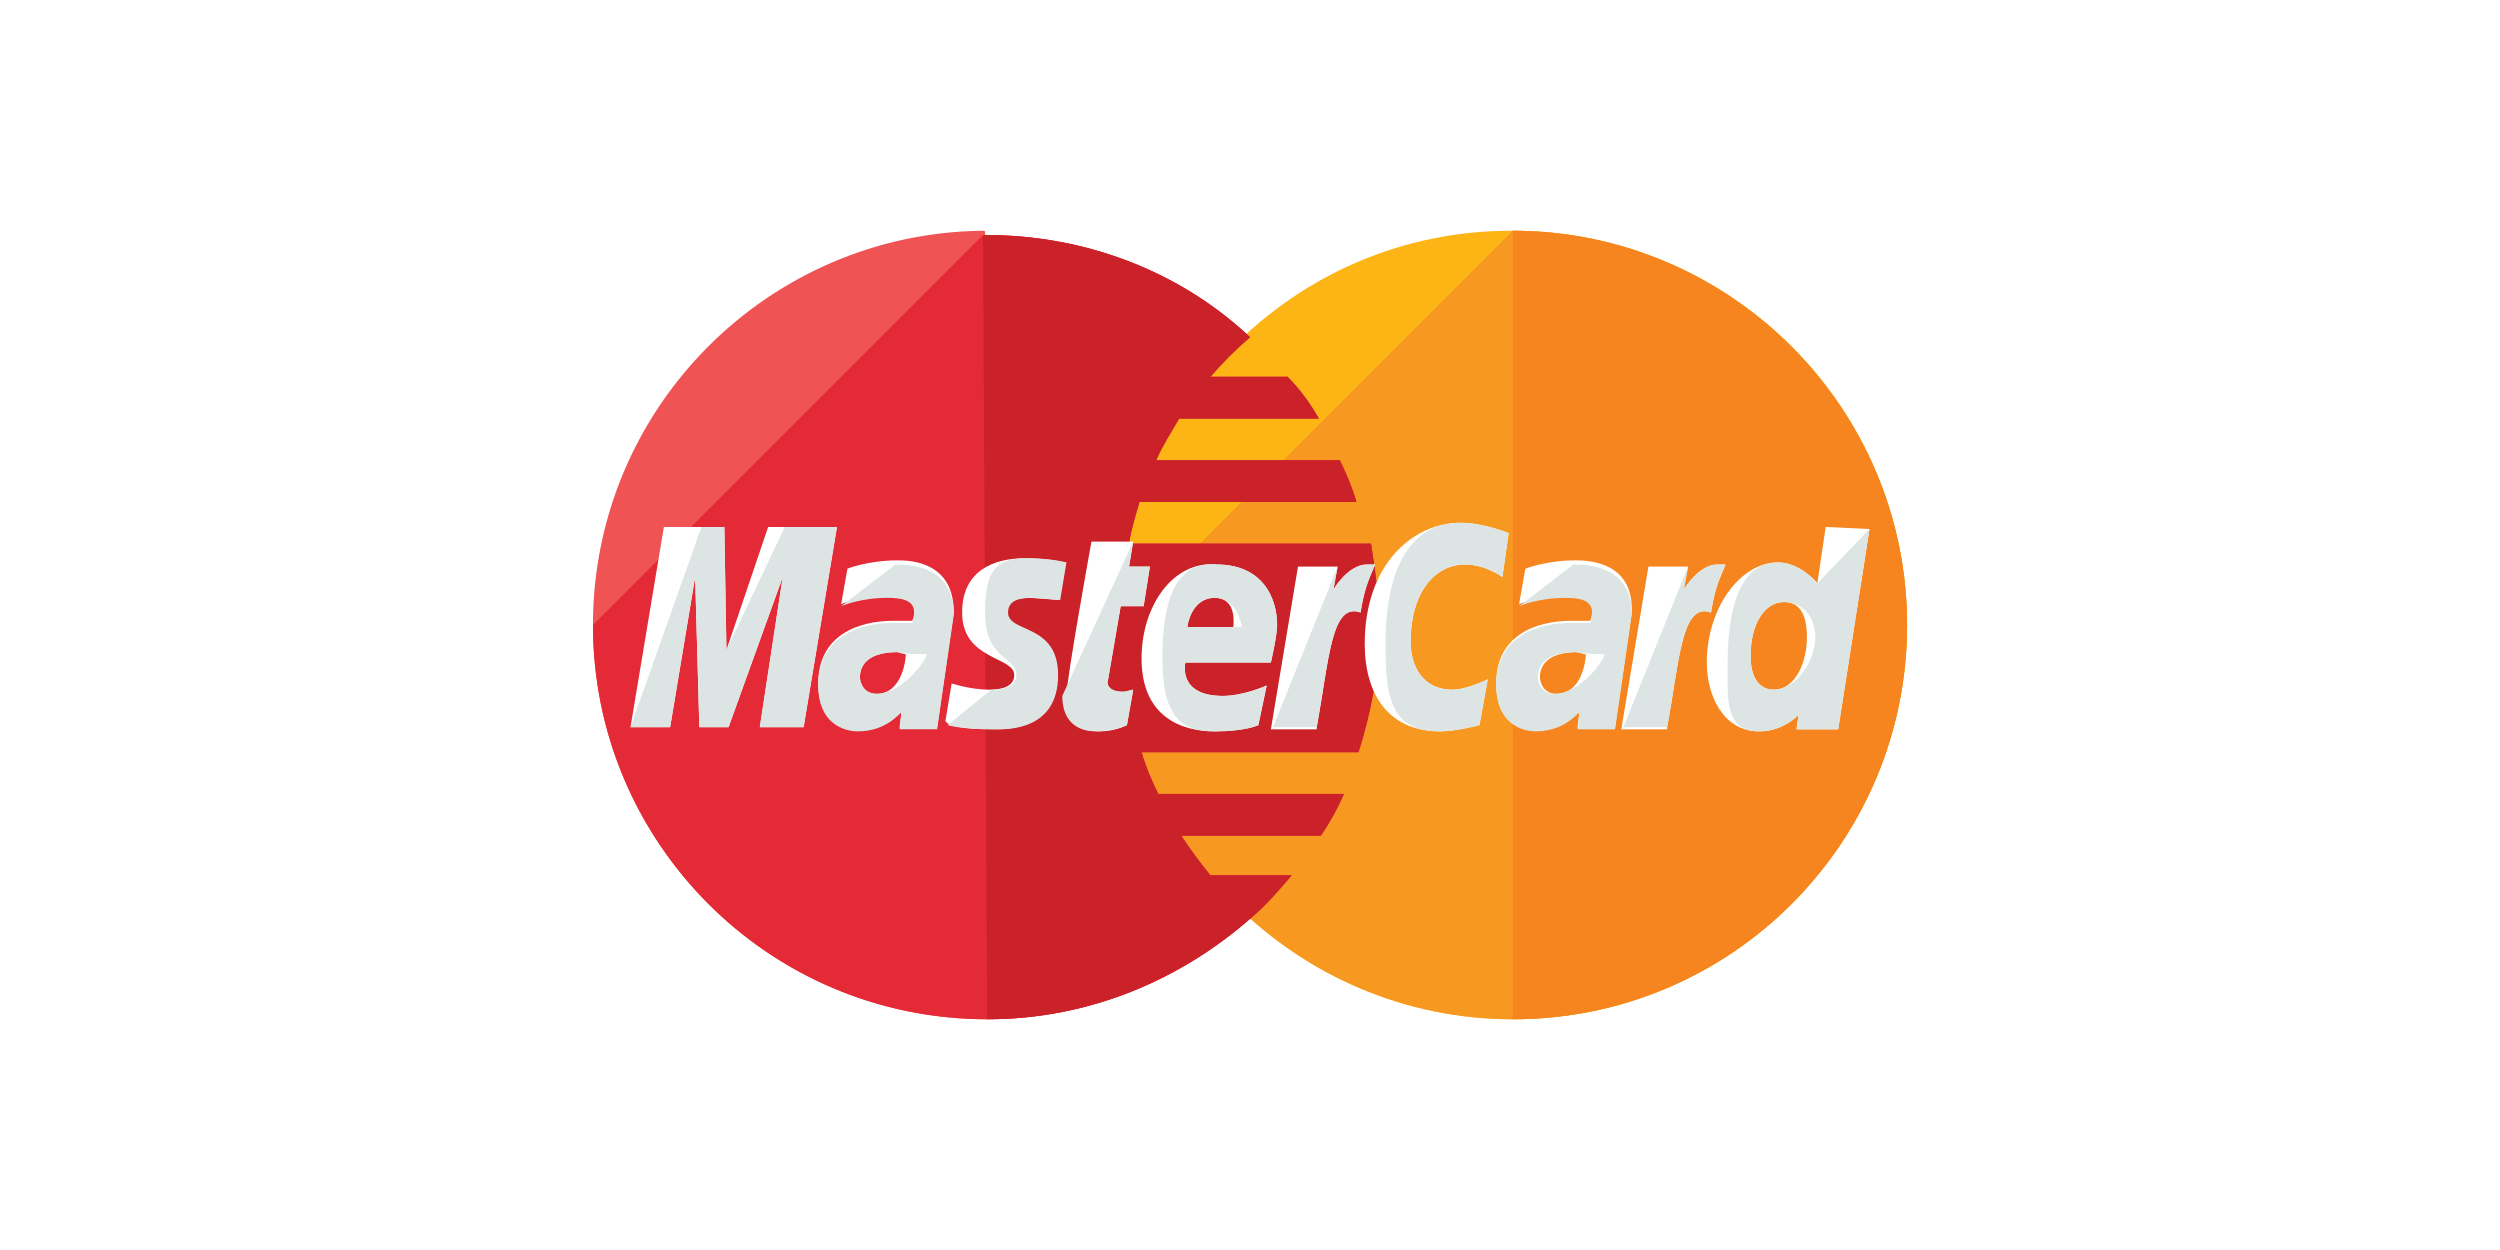 <?xml version="1.0" encoding="utf-8"?>
<!-- Generator: Adobe Illustrator 16.0.0, SVG Export Plug-In . SVG Version: 6.00 Build 0)  -->
<!DOCTYPE svg PUBLIC "-//W3C//DTD SVG 1.1//EN" "http://www.w3.org/Graphics/SVG/1.1/DTD/svg11.dtd">
<svg version="1.1" id="Layer_1" xmlns="http://www.w3.org/2000/svg" xmlns:xlink="http://www.w3.org/1999/xlink" x="0px" y="0px"
	 width="100px" height="50px" viewBox="0 0 100 50" enable-background="new 0 0 100 50" xml:space="preserve">
<rect fill="#FFFFFF" width="100" height="50"/>
<g display="none">
	<path display="inline" fill="#455CAA" d="M40.688,35.033l3.548-19.955h5.543l-3.437,19.955H40.688z M40.688,35.033"/>
	<path display="inline" fill="#293987" d="M40.688,35.033l4.545-19.955h4.545l-3.437,19.955H40.688z M40.688,35.033"/>
	<path display="inline" fill="#455CAA" d="M66.407,15.3c-1.107-0.444-2.882-0.887-5.101-0.887c-5.542,0-9.532,2.771-9.532,6.763
		c0,2.994,2.771,4.545,4.988,5.542c2.217,0.999,2.883,1.664,2.883,2.551c0,1.33-1.774,1.995-3.327,1.995
		c-2.217,0-3.436-0.332-5.32-1.108l-0.776-0.332l-0.776,4.545c1.33,0.555,3.77,1.108,6.319,1.108c5.876,0,9.756-2.771,9.756-6.983
		c0-2.329-1.441-4.102-4.768-5.544c-1.995-0.998-3.214-1.552-3.214-2.55c0-0.887,0.997-1.773,3.214-1.773
		c1.885,0,3.216,0.332,4.213,0.776l0.555,0.222L66.407,15.3z M66.407,15.3"/>
	<path display="inline" fill="#293987" d="M66.407,15.3c-1.107-0.444-2.882-0.887-5.101-0.887c-5.542,0-8.535,2.771-8.535,6.763
		c0,2.994,1.773,4.545,3.991,5.542c2.217,0.999,2.883,1.664,2.883,2.551c0,1.33-1.774,1.995-3.327,1.995
		c-2.217,0-3.436-0.332-5.32-1.108l-0.776-0.332l-0.776,4.545c1.33,0.555,3.77,1.108,6.319,1.108c5.876,0,9.756-2.771,9.756-6.983
		c0-2.329-1.441-4.102-4.768-5.544c-1.995-0.998-3.214-1.552-3.214-2.55c0-0.887,0.997-1.773,3.214-1.773
		c1.885,0,3.216,0.332,4.213,0.776l0.555,0.222L66.407,15.3z M66.407,15.3"/>
	<path display="inline" fill="#455CAA" d="M75.941,15.079c-1.33,0-2.327,0.111-2.883,1.441l-8.314,18.514h5.986l1.109-3.325h7.095
		l0.665,3.325h5.321l-4.655-19.955H75.941z M73.392,28.382c0.333-0.998,2.218-5.876,2.218-5.876s0.442-1.219,0.775-1.996
		l0.332,1.885c0,0,1.109,4.989,1.331,6.098h-4.656V28.382z M73.392,28.382"/>
	<path display="inline" fill="#293987" d="M77.271,15.079c-1.33,0-2.327,0.111-2.882,1.441l-9.646,18.514h5.986l1.109-3.325h7.095
		l0.665,3.325h5.321l-4.655-19.955H77.271z M73.392,28.382c0.443-1.109,2.218-5.876,2.218-5.876s0.442-1.219,0.775-1.996
		l0.332,1.885c0,0,1.109,4.989,1.331,6.098h-4.656V28.382z M73.392,28.382"/>
	<path display="inline" fill="#455CAA" d="M30.489,29.047l-0.554-2.883c-0.998-3.326-4.213-6.983-7.76-8.757l4.989,17.738h5.986
		l8.979-19.955h-5.986L30.489,29.047z M30.489,29.047"/>
	<path display="inline" fill="#293987" d="M30.489,29.047l-0.554-2.883c-0.998-3.326-4.213-6.983-7.76-8.757l4.989,17.738h5.986
		l8.979-19.955h-4.878L30.489,29.047z M30.489,29.047"/>
	<path display="inline" fill="#FEBC11" d="M15.079,15.079l0.998,0.222c7.094,1.663,11.973,5.875,13.857,10.864l-1.996-9.423
		c-0.332-1.33-1.331-1.663-2.549-1.663H15.079z M15.079,15.079"/>
	<path display="inline" fill="#F79820" d="M15.079,15.079c7.095,1.663,12.971,5.986,14.855,10.975l-1.885-7.871
		c-0.333-1.332-1.442-2.106-2.661-2.106L15.079,15.079z M15.079,15.079"/>
	<path display="inline" fill="#EC7D23" d="M15.079,15.079c7.095,1.663,12.971,5.986,14.855,10.975l-1.331-4.324
		c-0.333-1.33-0.775-2.661-2.328-3.214L15.079,15.079z M15.079,15.079"/>
	<path display="inline" fill="#141744" d="M36.032,28.382l-3.77-3.77l-1.773,4.213l-0.444-2.771
		c-0.997-3.326-4.212-6.985-7.759-8.758l4.988,17.737h5.987L36.032,28.382z M36.032,28.382"/>
	<path display="inline" fill="#141744" d="M46.341,35.033l-4.766-4.878l-0.888,4.878H46.341z M46.341,35.033"/>
	<path display="inline" fill="#141744" d="M59.091,28.16c0.443,0.443,0.665,0.776,0.555,1.219c0,1.33-1.774,1.996-3.327,1.996
		c-2.217,0-3.436-0.333-5.32-1.109l-0.776-0.332l-0.776,4.546c1.33,0.554,3.77,1.107,6.319,1.107c3.548,0,6.431-0.997,8.093-2.771
		L59.091,28.16z M59.091,28.16"/>
	<path display="inline" fill="#141744" d="M65.521,35.033h5.21l1.109-3.325h7.095l0.665,3.325h5.321l-1.885-8.093l-6.651-6.43
		l0.332,1.774c0,0,1.109,4.988,1.331,6.097h-4.656c0.443-1.109,2.218-5.876,2.218-5.876s0.442-1.219,0.775-1.996"/>
</g>
<g>
	<path fill="#FDB515" d="M76.282,25c0,8.677-7.009,15.77-15.77,15.77c-8.677,0-15.769-7.093-15.769-15.77
		c0-8.678,7.008-15.77,15.686-15.77C69.273,9.23,76.282,16.322,76.282,25L76.282,25z M76.282,25"/>
	<path fill="#F79820" d="M60.513,9.23c8.678,0,15.77,7.092,15.77,15.77c0,8.677-7.009,15.77-15.77,15.77
		c-8.677,0-15.769-7.093-15.769-15.77"/>
	<path fill="#F6851F" d="M60.513,9.23c8.678,0,15.77,7.092,15.77,15.77c0,8.677-7.009,15.77-15.77,15.77"/>
	<path fill="#F05354" d="M39.32,9.23C30.727,9.314,23.718,16.322,23.718,25c0,8.677,7.009,15.77,15.77,15.77
		c4.088,0,7.759-1.585,10.596-4.089c0.584-0.501,1.085-1.085,1.585-1.668h-3.253c-0.417-0.501-0.834-1.085-1.168-1.586h5.59
		c0.334-0.5,0.668-1.084,0.918-1.669h-7.426c-0.25-0.5-0.501-1.085-0.667-1.669h8.677c0.5-1.585,0.834-3.254,0.834-5.005
		c0-1.168-0.167-2.253-0.334-3.337h-9.678c0.083-0.584,0.25-1.085,0.417-1.669h8.677c-0.166-0.583-0.417-1.168-0.667-1.668h-7.342
		c0.25-0.583,0.584-1.084,0.917-1.668h5.59c-0.333-0.584-0.75-1.168-1.251-1.669h-3.087c0.501-0.584,1.001-1.085,1.586-1.585
		c-2.754-2.586-6.508-4.088-10.597-4.088C39.404,9.23,39.404,9.23,39.32,9.23L39.32,9.23z M39.32,9.23"/>
	<path fill="#E42A36" d="M23.718,25c0,8.677,7.009,15.77,15.77,15.77c4.088,0,7.759-1.585,10.596-4.089
		c0.584-0.501,1.085-1.085,1.585-1.668h-3.253c-0.417-0.501-0.834-1.085-1.168-1.586h5.59c0.334-0.5,0.668-1.084,0.918-1.669h-7.426
		c-0.25-0.5-0.501-1.085-0.667-1.669h8.677c0.5-1.585,0.834-3.254,0.834-5.005c0-1.168-0.167-2.253-0.334-3.337h-9.678
		c0.083-0.584,0.25-1.085,0.417-1.669h8.677c-0.166-0.583-0.417-1.168-0.667-1.668h-7.342c0.25-0.583,0.584-1.084,0.917-1.668h5.59
		c-0.333-0.584-0.75-1.168-1.251-1.669h-3.087c0.501-0.584,1.001-1.085,1.586-1.585c-2.754-2.586-6.508-4.088-10.597-4.088H39.32"/>
	<path fill="#CB2128" d="M39.487,40.77c4.088,0,7.759-1.585,10.596-4.089c0.584-0.501,1.085-1.085,1.585-1.668h-3.253
		c-0.417-0.501-0.834-1.085-1.168-1.586h5.59c0.334-0.5,0.668-1.084,0.918-1.669h-7.426c-0.25-0.5-0.501-1.085-0.667-1.669h8.677
		c0.5-1.585,0.834-3.254,0.834-5.005c0-1.168-0.167-2.253-0.334-3.337h-9.678c0.083-0.584,0.25-1.085,0.417-1.669h8.677
		c-0.166-0.583-0.417-1.168-0.667-1.668h-7.342c0.25-0.583,0.584-1.084,0.917-1.668h5.59c-0.333-0.584-0.75-1.168-1.251-1.669
		h-3.087c0.501-0.584,1.001-1.085,1.586-1.585c-2.754-2.586-6.508-4.088-10.597-4.088H39.32"/>
	<path fill="#FFFFFF" d="M45.077,29.005l0.251-1.418c-0.084,0-0.251,0.083-0.418,0.083c-0.584,0-0.667-0.334-0.584-0.501l0.501-2.92
		h0.918l0.25-1.585h-0.834l0.167-1.001h-1.669c0,0-1.001,5.506-1.001,6.174c0,1.001,0.584,1.418,1.335,1.418
		C44.493,29.255,44.91,29.089,45.077,29.005L45.077,29.005z M45.077,29.005"/>
	<path fill="#FFFFFF" d="M45.662,26.335c0,2.336,1.585,2.92,2.92,2.92c1.251,0,1.752-0.25,1.752-0.25l0.333-1.585
		c0,0-0.917,0.417-1.751,0.417c-1.836,0-1.501-1.335-1.501-1.335h3.42c0,0,0.25-1.085,0.25-1.502c0-1.085-0.584-2.42-2.42-2.42
		C46.913,22.414,45.662,24.249,45.662,26.335L45.662,26.335z M48.582,23.915c0.918,0,0.751,1.085,0.751,1.168h-1.836
		C47.497,25,47.664,23.915,48.582,23.915L48.582,23.915z M48.582,23.915"/>
	<path fill="#FFFFFF" d="M59.178,29.005l0.334-1.836c0,0-0.834,0.418-1.418,0.418c-1.169,0-1.669-0.918-1.669-1.92
		c0-2.002,1.001-3.087,2.169-3.087c0.835,0,1.502,0.5,1.502,0.5l0.25-1.752c0,0-1.001-0.417-1.919-0.417
		c-1.919,0-3.838,1.668-3.838,4.839c0,2.086,1.002,3.504,3.004,3.504C58.26,29.255,59.178,29.005,59.178,29.005L59.178,29.005z
		 M59.178,29.005"/>
	<path fill="#FFFFFF" d="M35.9,22.414c-1.168,0-2.003,0.333-2.003,0.333l-0.25,1.418c0,0,0.751-0.334,1.836-0.334
		c0.584,0,1.084,0.083,1.084,0.584c0,0.334-0.083,0.417-0.083,0.417h-0.751c-1.418,0-3.004,0.584-3.004,2.503
		c0,1.502,1.001,1.836,1.585,1.836c1.168,0,1.668-0.751,1.752-0.751l-0.083,0.668h1.502l0.667-4.589
		C38.152,22.497,36.484,22.414,35.9,22.414L35.9,22.414z M36.233,26.168c0,0.25-0.167,1.585-1.168,1.585
		c-0.5,0-0.667-0.417-0.667-0.667c0-0.417,0.25-1.001,1.502-1.001C36.15,26.168,36.233,26.168,36.233,26.168L36.233,26.168z
		 M36.233,26.168"/>
	<path fill="#FFFFFF" d="M39.737,29.172c0.417,0,2.503,0.083,2.503-2.17c0-2.085-2.002-1.668-2.002-2.502
		c0-0.417,0.334-0.584,0.918-0.584c0.25,0,1.167,0.084,1.167,0.084l0.25-1.502c0,0-0.584-0.167-1.585-0.167
		c-1.252,0-2.503,0.5-2.503,2.169c0,1.918,2.085,1.751,2.085,2.502c0,0.501-0.584,0.585-1.001,0.585
		c-0.751,0-1.502-0.251-1.502-0.251l-0.25,1.502C37.902,29.005,38.319,29.172,39.737,29.172L39.737,29.172z M39.737,29.172"/>
	<path fill="#FFFFFF" d="M73.027,21.079l-0.333,2.252c0,0-0.668-0.834-1.585-0.834c-1.502,0-2.837,1.835-2.837,4.005
		c0,1.335,0.667,2.753,2.086,2.753c1.001,0,1.585-0.667,1.585-0.667l-0.083,0.584h1.668l1.252-8.01L73.027,21.079z M72.277,25.5
		c0,0.917-0.417,2.086-1.335,2.086c-0.584,0-0.918-0.501-0.918-1.336c0-1.334,0.584-2.168,1.335-2.168
		C71.943,24.083,72.277,24.5,72.277,25.5L72.277,25.5z M72.277,25.5"/>
	<path fill="#FFFFFF" d="M26.805,29.089l1.001-6.008l0.167,6.008h1.168l2.168-6.008l-0.917,6.008h1.752l1.335-8.01h-2.753
		l-1.669,4.922l-0.083-4.922h-2.419l-1.335,8.01H26.805z M26.805,29.089"/>
	<path fill="#FFFFFF" d="M52.67,29.089c0.501-2.754,0.584-5.006,1.752-4.589c0.167-1.085,0.417-1.502,0.584-1.919h-0.333
		c-0.751,0-1.336,1.001-1.336,1.001l0.168-0.917h-1.586l-1.084,6.508h1.835V29.089z M52.67,29.089"/>
	<path fill="#FFFFFF" d="M63.016,22.414c-1.168,0-2.002,0.333-2.002,0.333l-0.25,1.418c0,0,0.751-0.334,1.835-0.334
		c0.584,0,1.085,0.083,1.085,0.584c0,0.334-0.083,0.417-0.083,0.417h-0.752c-1.418,0-3.003,0.584-3.003,2.503
		c0,1.502,1.001,1.836,1.585,1.836c1.168,0,1.669-0.751,1.752-0.751L63.1,29.089h1.502l0.667-4.589
		C65.353,22.497,63.601,22.414,63.016,22.414L63.016,22.414z M63.434,26.168c0,0.25-0.167,1.585-1.169,1.585
		c-0.5,0-0.667-0.417-0.667-0.667c0-0.417,0.25-1.001,1.502-1.001C63.35,26.168,63.35,26.168,63.434,26.168L63.434,26.168z
		 M63.434,26.168"/>
	<path fill="#FFFFFF" d="M66.688,29.089c0.5-2.754,0.583-5.006,1.752-4.589c0.167-1.085,0.417-1.502,0.584-1.919h-0.334
		c-0.751,0-1.335,1.001-1.335,1.001l0.167-0.917h-1.585l-1.085,6.508h1.836V29.089z M66.688,29.089"/>
	<path fill="#DCE5E4" d="M42.491,27.837c0,1.001,0.584,1.418,1.335,1.418c0.584,0,1.084-0.166,1.251-0.25l0.251-1.418
		c-0.084,0-0.251,0.083-0.418,0.083c-0.584,0-0.667-0.334-0.584-0.501l0.501-2.92h0.918l0.25-1.585h-0.834l0.167-1.001"/>
	<path fill="#DCE5E4" d="M46.496,26.335c0,2.336,0.751,2.92,2.086,2.92c1.251,0,1.752-0.25,1.752-0.25l0.333-1.585
		c0,0-0.917,0.417-1.751,0.417c-1.836,0-1.501-1.335-1.501-1.335h3.42c0,0,0.25-1.085,0.25-1.502c0-1.085-0.584-2.42-2.42-2.42
		C46.913,22.414,46.496,24.249,46.496,26.335L46.496,26.335z M48.582,23.915c0.918,0,1.084,1.085,1.084,1.168h-2.169
		C47.497,25,47.664,23.915,48.582,23.915L48.582,23.915z M48.582,23.915"/>
	<path fill="#DCE5E4" d="M59.178,29.005l0.334-1.836c0,0-0.834,0.418-1.418,0.418c-1.169,0-1.669-0.918-1.669-1.92
		c0-2.002,1.001-3.087,2.169-3.087c0.835,0,1.502,0.5,1.502,0.5l0.25-1.752c0,0-1.001-0.417-1.919-0.417
		c-1.919,0-3.004,1.668-3.004,4.839c0,2.086,0.168,3.504,2.17,3.504C58.26,29.255,59.178,29.005,59.178,29.005L59.178,29.005z
		 M59.178,29.005"/>
	<path fill="#DCE5E4" d="M33.646,24.249c0,0,0.751-0.334,1.836-0.334c0.584,0,1.084,0.084,1.084,0.584
		c0,0.333-0.083,0.417-0.083,0.417h-0.751c-1.418,0-3.004,0.584-3.004,2.503c0,1.501,1.001,1.835,1.585,1.835
		c1.168,0,1.668-0.751,1.752-0.751l-0.083,0.668h1.502l0.667-4.589c0-1.919-1.668-2.003-2.335-2.003 M37.067,26.168
		c0,0.25-1.001,1.585-2.002,1.585c-0.5,0-0.667-0.417-0.667-0.667c0-0.417,0.25-1.001,1.502-1.001
		C36.15,26.168,37.067,26.168,37.067,26.168L37.067,26.168z M37.067,26.168"/>
	<path fill="#DCE5E4" d="M37.902,29.005c0,0,0.501,0.167,1.919,0.167c0.417,0,2.503,0.083,2.503-2.17
		c0-2.085-2.002-1.668-2.002-2.502c0-0.417,0.334-0.584,0.918-0.584c0.25,0,1.168,0.084,1.168,0.084l0.25-1.502
		c0,0-0.584-0.167-1.585-0.167c-1.252,0-1.669,0.5-1.669,2.169c0,1.918,1.251,1.751,1.251,2.502c0,0.501-0.584,0.585-1.001,0.585"/>
	<path fill="#DCE5E4" d="M72.694,23.331c0,0-0.668-0.834-1.585-0.834c-1.502,0-2.003,1.835-2.003,4.005
		c0,1.335-0.167,2.753,1.252,2.753c1.001,0,1.585-0.667,1.585-0.667l-0.083,0.584h1.668l1.252-8.01 M72.611,25.5
		c0,0.917-0.751,2.086-1.669,2.086c-0.584,0-0.918-0.501-0.918-1.336c0-1.334,0.584-2.168,1.335-2.168
		C71.943,24.083,72.611,24.5,72.611,25.5L72.611,25.5z M72.611,25.5"/>
	<path fill="#DCE5E4" d="M26.805,29.089l1.001-6.008l0.167,6.008h1.168l2.168-6.008l-0.917,6.008h1.752l1.335-8.01h-2.086
		l-2.336,4.922l-0.083-4.922h-0.918l-2.837,8.01H26.805z M26.805,29.089"/>
	<path fill="#DCE5E4" d="M50.918,29.089h1.752c0.501-2.754,0.584-5.006,1.752-4.589c0.167-1.085,0.417-1.502,0.584-1.919h-0.333
		c-0.751,0-1.336,1.001-1.336,1.001l0.168-0.917"/>
	<path fill="#DCE5E4" d="M60.764,24.249c0,0,0.751-0.334,1.835-0.334c0.584,0,1.085,0.084,1.085,0.584
		c0,0.333-0.083,0.417-0.083,0.417h-0.752c-1.418,0-3.003,0.584-3.003,2.503c0,1.501,1.001,1.835,1.585,1.835
		c1.168,0,1.669-0.751,1.752-0.751L63.1,29.172h1.502l0.667-4.589c0-1.919-1.668-2.003-2.336-2.003 M64.184,26.168
		c0,0.25-1.001,1.585-2.002,1.585c-0.501,0-0.667-0.417-0.667-0.667c0-0.417,0.25-1.001,1.501-1.001
		C63.35,26.168,64.184,26.168,64.184,26.168L64.184,26.168z M64.184,26.168"/>
	<path fill="#DCE5E4" d="M64.935,29.089h1.753c0.5-2.754,0.583-5.006,1.752-4.589c0.167-1.085,0.417-1.502,0.584-1.919h-0.334
		c-0.751,0-1.335,1.001-1.335,1.001l0.167-0.917"/>
</g>
<g display="none">
	<path display="inline" fill="#139CD8" d="M49.998,36.585c3.155-2.847,5.146-6.979,5.146-11.571c0-4.591-1.993-8.722-5.146-11.601
		c-2.755-2.509-6.426-4.04-10.467-4.04c-8.631,0-15.643,7.01-15.643,15.641c0,8.634,7.012,15.61,15.643,15.61
		C43.572,40.627,47.243,39.097,49.998,36.585L49.998,36.585z M49.998,36.585"/>
	<path display="inline" fill="#139CD8" d="M49.998,36.585c3.155-2.847,5.146-6.979,5.146-11.571c0-4.591-1.993-8.722-5.146-11.601
		V36.585z M49.998,36.585"/>
	<path display="inline" fill="#EC2130" d="M60.499,9.373c-4.041,0-7.716,1.532-10.501,4.04c-0.55,0.521-1.07,1.071-1.56,1.654h3.152
		c0.428,0.519,0.825,1.103,1.192,1.652h-5.54c-0.335,0.551-0.642,1.104-0.918,1.651h7.347c0.246,0.552,0.489,1.104,0.674,1.655
		h-8.661c-0.185,0.55-0.338,1.103-0.46,1.684h9.58c0.215,1.041,0.339,2.174,0.339,3.304c0,1.715-0.278,3.401-0.798,4.961h-8.661
		c0.182,0.55,0.396,1.103,0.642,1.654h7.346c-0.273,0.55-0.552,1.132-0.889,1.651h-5.54c0.369,0.582,0.766,1.134,1.195,1.653h3.152
		c-0.489,0.582-1.011,1.134-1.593,1.653c2.785,2.51,6.46,4.04,10.501,4.04c8.631,0,15.612-6.978,15.612-15.611
		C76.109,16.383,69.13,9.373,60.499,9.373L60.499,9.373z M60.499,9.373"/>
	<path display="inline" fill="#FFFFFF" d="M70.721,28.383c0-0.276,0.247-0.491,0.521-0.491c0.275,0,0.489,0.215,0.489,0.491
		c0,0.275-0.214,0.521-0.489,0.521C70.968,28.903,70.721,28.658,70.721,28.383L70.721,28.383z M71.242,28.78
		c0.213,0,0.367-0.183,0.367-0.397c0-0.216-0.154-0.37-0.367-0.37c-0.215,0-0.396,0.154-0.396,0.37
		C70.847,28.598,71.027,28.78,71.242,28.78L71.242,28.78z M71.182,28.598H71.06v-0.431h0.183c0.061,0,0.091,0,0.122,0.033
		c0.032,0.028,0.061,0.059,0.061,0.091c0,0.061-0.03,0.122-0.092,0.122l0.092,0.185h-0.122l-0.061-0.154h-0.061V28.598z
		 M71.182,28.352h0.121v-0.093h-0.121V28.352L71.182,28.352z M71.182,28.352"/>
	<path display="inline" fill="#FFFFFF" d="M37.571,28.903h-1.959l1.164-6.093l-2.662,6.093h-1.777l-0.306-6.063l-1.163,6.063h-1.775
		l1.501-7.929h3.06l0.152,4.896l2.146-4.896h3.15L37.571,28.903z M37.571,28.903"/>
	<path display="inline" fill="#FFFFFF" d="M59.307,28.813c-0.552,0.152-0.952,0.213-1.41,0.213c-0.98,0-1.532-0.491-1.532-1.408
		c0-0.185,0.033-0.369,0.063-0.582l0.121-0.644l0.094-0.489l0.887-4.928h1.927l-0.273,1.469h1.009l-0.274,1.563h-1.011l-0.488,2.692
		c-0.033,0.124-0.063,0.215-0.063,0.276c0,0.337,0.216,0.488,0.676,0.488c0.213,0,0.396-0.03,0.52-0.061L59.307,28.813z
		 M59.307,28.813"/>
	<path display="inline" fill="#FFFFFF" d="M64.967,22.506c-0.152-0.063-0.183-0.063-0.213-0.063c-0.094-0.03-0.154-0.03-0.154-0.06
		h-0.213c-0.646,0-1.102,0.273-1.684,1.037l0.182-0.978h-1.776l-1.193,6.46h1.96c0.704-3.95,0.979-4.654,1.928-4.654
		c0.061,0,0.153,0.03,0.245,0.03l0.215,0.061L64.967,22.506z M64.967,22.506"/>
	<path display="inline" fill="#FFFFFF" d="M51.591,24.494c0,0.796,0.458,1.377,1.499,1.776c0.798,0.337,0.919,0.428,0.919,0.734
		c0,0.397-0.367,0.582-1.132,0.582c-0.582,0-1.134-0.091-1.775-0.273l-0.245,1.499h0.091l0.337,0.091
		c0.122,0,0.305,0.031,0.52,0.031c0.458,0.061,0.828,0.061,1.102,0.061c2.051,0,3.031-0.674,3.031-2.143
		c0-0.889-0.397-1.408-1.406-1.807c-0.83-0.306-0.921-0.397-0.921-0.704c0-0.335,0.339-0.52,0.981-0.52
		c0.365,0,0.915,0.031,1.406,0.091l0.276-1.47c-0.52-0.09-1.284-0.122-1.715-0.122C52.355,22.321,51.591,23.302,51.591,24.494
		L51.591,24.494z M51.591,24.494"/>
	<path display="inline" fill="#FFFFFF" d="M43.877,28.903h-1.593l0.032-0.675c-0.489,0.521-1.164,0.767-2.051,0.767
		c-1.041,0-1.775-0.704-1.775-1.745c0-1.563,1.254-2.48,3.429-2.48c0.211,0,0.489,0,0.795,0.031
		c0.062-0.215,0.062-0.307,0.062-0.397c0-0.43-0.339-0.583-1.256-0.583c-0.551,0-1.161,0.062-1.591,0.153l-0.275,0.093l-0.185,0.029
		l0.275-1.438c0.981-0.244,1.592-0.336,2.327-0.336c1.683,0,2.54,0.642,2.54,1.867c0,0.336-0.03,0.581-0.152,1.286l-0.397,2.295
		l-0.061,0.397l-0.063,0.339l-0.031,0.213L43.877,28.903z M42.469,26.024c-0.216-0.03-0.306-0.03-0.428-0.03
		c-1.104,0-1.653,0.337-1.653,0.98c0,0.397,0.244,0.673,0.672,0.673C41.858,27.647,42.438,26.975,42.469,26.024L42.469,26.024z
		 M42.469,26.024"/>
	<path display="inline" fill="#FFFFFF" d="M50.273,28.75c-0.673,0.183-1.315,0.273-1.989,0.273c-2.171,0-3.306-1.011-3.306-2.908
		c0-2.203,1.439-3.825,3.398-3.825c1.591,0,2.603,0.917,2.603,2.326c0,0.489-0.063,0.949-0.213,1.592h-3.891v0.215
		c0,0.734,0.552,1.132,1.684,1.132c0.705,0,1.347-0.122,2.021-0.396L50.273,28.75z M49.233,24.925v-0.339
		c0-0.52-0.338-0.827-0.918-0.827c-0.614,0-1.042,0.43-1.227,1.166H49.233z M49.233,24.925"/>
	<path display="inline" fill="#FFFFFF" d="M71.027,25.964c-0.307,2.141-1.806,3.092-3.796,3.092c-2.173,0-3.06-1.316-3.06-2.971
		c0-2.265,1.499-3.826,3.824-3.826c2.021,0,3.092,1.285,3.092,2.907C71.09,25.566,71.09,25.596,71.027,25.964L71.027,25.964z
		 M69.009,25.136c0-0.673-0.276-1.283-1.071-1.283c-0.982,0-1.593,1.161-1.593,2.202c0,0.858,0.43,1.441,1.104,1.441
		c0.428,0,1.345-0.583,1.499-1.563C69.009,25.688,69.009,25.413,69.009,25.136L69.009,25.136z M69.009,25.136"/>
</g>
<g display="none">
	<path display="inline" fill="#2B6BB4" d="M40.529,16.719c0,2.837,1.738,5.215,4.209,6.13V10.587
		C42.267,11.501,40.529,13.88,40.529,16.719L40.529,16.719z M40.529,16.719"/>
	<path display="inline" fill="#104C96" d="M49.405,10.587v12.261c2.471-0.915,4.209-3.385,4.209-6.13
		C53.614,13.88,51.876,11.501,49.405,10.587L49.405,10.587z M49.405,10.587"/>
	<path display="inline" fill="#183862" d="M49.405,22.849c2.471-0.915,4.209-3.385,4.209-6.13"/>
	<path display="inline" fill="#183862" d="M52.426,5.37h-5.31c-6.313,0-11.438,4.667-11.438,11.439
		c0,6.224,5.125,11.256,11.438,11.256h5.31c6.222,0,11.896-5.033,11.896-11.256C64.23,10.037,58.557,5.37,52.426,5.37L52.426,5.37z
		 M47.116,27.06c-5.765,0-10.34-4.667-10.34-10.341c0-5.765,4.667-10.434,10.34-10.434c5.766,0,10.433,4.669,10.433,10.434
		C57.459,22.484,52.792,27.06,47.116,27.06L47.116,27.06z M47.116,27.06"/>
	<path display="inline" fill="#104C96" d="M23.964,35.844c0,0.916,0.64,1.008,1.281,1.008c2.563,0,3.479-1.922,3.479-3.753
		c0-2.286-1.464-3.843-3.753-3.843c-0.458,0-0.732,0-0.914,0.09v6.498H23.964z M22.774,30.17c0-1.098-0.548-1.006-1.099-1.006V28.89
		h3.479c3.111,0,4.757,2.104,4.757,4.209c0,1.19-0.732,4.21-4.941,4.21h-3.385v-0.274c0.732-0.092,1.096-0.092,1.096-0.914v-5.95
		H22.774z M22.774,30.17"/>
	<path display="inline" fill="#104C96" d="M31.743,29.896c-0.274,0-0.548-0.274-0.548-0.641c0-0.274,0.274-0.55,0.548-0.55
		c0.276,0,0.55,0.275,0.55,0.55C32.292,29.622,32.019,29.896,31.743,29.896 M30.462,36.942h0.274c0.366,0,0.548,0,0.548-0.366
		v-3.295c0-0.548-0.182-0.641-0.641-0.822v-0.185c0.55-0.182,1.19-0.365,1.282-0.456c0.092-0.092,0.182-0.092,0.182-0.092
		c0.092,0,0.092,0.092,0.092,0.183v4.576c0,0.366,0.274,0.366,0.64,0.366h0.184v0.274h-2.563V36.942z M30.462,36.942"/>
	<path display="inline" fill="#104C96" d="M34.123,33.373c0-0.456-0.092-0.548-0.732-0.824v-0.182
		c0.548-0.183,1.006-0.366,1.555-0.549c0,0,0.092,0,0.092,0.091v0.824c0.641-0.459,1.281-0.915,2.104-0.915
		c1.006,0,1.373,0.73,1.373,1.646v3.111c0,0.366,0.276,0.366,0.642,0.366h0.182v0.273h-2.563v-0.273h0.184
		c0.366,0,0.548,0,0.548-0.366v-3.111c0-0.64-0.458-1.006-1.098-1.006c-0.366,0-1.006,0.274-1.373,0.548v3.569
		c0,0.366,0.274,0.366,0.641,0.366h0.184v0.273h-2.563v-0.273h0.274c0.366,0,0.55,0,0.55-0.366V33.373z M34.123,33.373"/>
	<path display="inline" fill="#104C96" d="M42.359,33.557c0.274,0,0.366-0.184,0.366-0.275c0-0.641-0.366-1.097-1.006-1.097
		c-0.732,0-1.282,0.549-1.374,1.372H42.359z M40.253,33.923v0.732c0.092,1.099,0.824,2.104,1.74,2.104
		c0.64,0,1.188-0.366,1.646-0.824l0.184,0.185c-0.55,0.731-1.282,1.372-2.196,1.372c-1.922,0-2.289-1.83-2.289-2.654
		c0-2.379,1.556-3.02,2.38-3.02c1.006,0,2.013,0.641,2.013,1.921v0.184H40.253z M40.253,33.923"/>
	<path display="inline" fill="#104C96" d="M44.005,36.942h0.366c0.366,0,0.55,0,0.55-0.366v-3.385c0-0.366-0.458-0.458-0.642-0.551
		v-0.182c0.916-0.366,1.374-0.641,1.464-0.641c0.092,0,0.092,0,0.092,0.183v1.098c0.274-0.458,0.824-1.189,1.556-1.189
		c0.274,0,0.641,0.184,0.641,0.64c0,0.368-0.184,0.643-0.548,0.643c-0.368,0-0.368-0.274-0.824-0.274
		c-0.184,0-0.916,0.274-0.916,1.006v2.837c0,0.366,0.274,0.366,0.55,0.366h0.64V37.4h-3.111v-0.458H44.005z M44.005,36.942"/>
	<path display="inline" fill="#104C96" d="M48.673,35.569c0.184,0.824,0.642,1.465,1.556,1.465c0.732,0,1.006-0.458,1.006-0.824
		c0-1.372-2.655-0.914-2.655-2.929c0-0.641,0.55-1.555,1.831-1.555c0.366,0,0.916,0.092,1.372,0.366l0.093,1.188h-0.274
		c-0.092-0.732-0.55-1.188-1.281-1.188c-0.458,0-0.916,0.274-0.916,0.824c0,1.372,2.747,1.006,2.747,2.837
		c0,0.822-0.642,1.646-2.106,1.646c-0.456,0-1.006-0.185-1.464-0.366l-0.09-1.372L48.673,35.569z M48.673,35.569"/>
	<path display="inline" fill="#104C96" d="M62.95,30.994h-0.276c-0.182-1.372-1.189-1.922-2.563-1.922
		c-1.372,0-3.385,0.916-3.385,3.845c0,2.379,1.738,4.117,3.569,4.117c1.188,0,2.196-0.824,2.378-2.104l0.276,0.092l-0.276,1.738
		c-0.548,0.274-1.83,0.641-2.652,0.641c-2.837,0-4.577-1.831-4.577-4.483c0-2.473,2.196-4.211,4.577-4.211
		c1.006,0,1.921,0.275,2.837,0.64L62.95,30.994z M62.95,30.994"/>
	<path display="inline" fill="#104C96" d="M63.406,36.942h0.185c0.365,0,0.548,0,0.548-0.366v-6.68c0-0.824-0.183-0.824-0.641-0.915
		v-0.184c0.458-0.184,1.007-0.366,1.28-0.548c0.093-0.092,0.185-0.092,0.276-0.092c0.09,0,0.09,0.092,0.09,0.182v8.328
		c0,0.366,0.274,0.366,0.643,0.366h0.182v0.274h-2.563V36.942z M63.406,36.942"/>
	<path display="inline" fill="#104C96" d="M71.094,36.576c0,0.184,0.091,0.184,0.366,0.184h0.457v0.274
		c-0.549,0.092-1.463,0.274-1.739,0.366h-0.092v-1.007c-0.732,0.549-1.28,1.007-2.104,1.007c-0.64,0-1.28-0.458-1.28-1.465v-3.11
		c0-0.276-0.092-0.641-0.732-0.641v-0.184c0.458,0,1.373-0.092,1.557-0.092c0.092,0,0.092,0.092,0.092,0.365v3.113
		c0,0.366,0,1.372,1.007,1.372c0.365,0,0.914-0.274,1.462-0.732v-3.202c0-0.276-0.548-0.366-1.006-0.458v-0.183
		c1.098-0.092,1.74-0.184,1.83-0.184c0.092,0,0.092,0.092,0.092,0.184v4.392H71.094z M71.094,36.576"/>
	<path display="inline" fill="#104C96" d="M73.473,35.844c0,0.458,0.458,1.19,1.282,1.19c1.28,0,1.831-1.28,1.831-2.287
		c0-1.282-1.009-2.38-1.923-2.38c-0.458,0-0.824,0.273-1.099,0.55v2.927H73.473z M73.473,32.641
		c0.458-0.366,1.099-0.822,1.831-0.822c1.372,0,2.196,1.188,2.196,2.562c0,1.556-1.19,3.112-2.837,3.112
		c-0.916,0-1.372-0.276-1.648-0.458l-0.364,0.274l-0.275-0.093c0.092-0.73,0.184-1.372,0.184-2.104v-5.123
		c0-0.824-0.184-0.824-0.642-0.916V28.89c0.458-0.184,1.008-0.366,1.282-0.55c0.092-0.09,0.182-0.09,0.273-0.09
		s0.092,0.09,0.092,0.182v4.209H73.473z M73.473,32.641"/>
	<path display="inline" fill="#2B6BB4" d="M21.676,44.172h0.092c0.274,0,0.458,0,0.458-0.366v-3.385
		c0-0.366-0.276-0.366-0.458-0.366h-0.092v-0.184h2.015v0.184h-0.092c-0.274,0-0.458,0-0.458,0.366v3.385
		c0,0.366,0.184,0.366,0.458,0.366h0.092v0.184h-1.922v-0.184H21.676z M21.676,44.172"/>
	<path display="inline" fill="#2B6BB4" d="M23.69,44.355v-0.184h-0.092c-0.274,0-0.55,0-0.55-0.366v-3.385
		c0-0.366,0.276-0.366,0.55-0.366h0.092v-0.184h-1.922v0.184h0.092c0.274,0,0.548,0,0.548,0.366v3.385
		c0,0.366-0.274,0.366-0.548,0.366h-0.092v0.184H23.69 M23.69,44.447h-1.922v-0.275h0.092c0.274,0,0.458,0,0.458-0.366v-3.385
		c0-0.366-0.184-0.366-0.458-0.366h-0.184v-0.184h2.015v0.184h-0.092c-0.274,0-0.458,0-0.458,0.366v3.385
		c0,0.366,0.184,0.366,0.458,0.366h0.092V44.447z M23.69,44.447"/>
	<path display="inline" fill="#2B6BB4" d="M28.174,43.073v-2.471c0-0.548-0.366-0.64-0.548-0.64h-0.184v-0.185h1.738v0.185h-0.09
		c-0.276,0-0.55,0.092-0.55,0.824v3.568h-0.274l-3.387-3.753v2.655c0,0.548,0.092,0.731,0.642,0.731h0.09v0.183h-1.738h0.092
		c0.458,0,0.548-0.274,0.548-0.822v-2.747c0-0.365-0.274-0.548-0.548-0.548v-0.184h1.281L28.174,43.073z M28.174,43.073"/>
	<path display="inline" fill="#2B6BB4" d="M28.174,43.073L28.174,43.073z M28.174,43.073L28.174,43.073z M28.266,44.447h0.182v-3.57
		c0-0.822,0.366-0.822,0.642-0.822h0.09v-0.184h-1.646v0.184h0.092c0.182,0,0.64,0.09,0.64,0.641v2.471l-2.929-3.295h-1.28v0.184
		h0.092c0.274,0,0.638,0.274,0.638,0.641v2.744c0,0.55-0.182,0.824-0.638,0.824h-0.092v0.184h1.646v-0.184h-0.182
		c-0.55,0-0.642-0.184-0.642-0.824v-2.744L28.266,44.447z M28.54,44.538h-0.274l-3.295-3.661v2.654c0,0.549,0.092,0.732,0.55,0.732
		h0.182v0.184h-1.739v-0.275h0.092c0.456,0,0.548-0.274,0.548-0.822v-2.747c0-0.365-0.274-0.548-0.548-0.548h-0.184v-0.184h1.373
		l2.836,3.202v-2.378c0-0.551-0.366-0.551-0.548-0.551h-0.092v-0.182h1.738v0.182h-0.09c-0.276,0-0.55,0-0.55,0.824V44.538z
		 M28.54,44.538"/>
	<path display="inline" fill="#2B6BB4" d="M30.188,40.145c-0.458,0-0.55,0.093-0.642,0.551h-0.182c0-0.183,0.092-0.366,0.092-0.551
		v-0.548h0.183c0.092,0.182,0.184,0.182,0.366,0.182h3.387c0.182,0,0.366,0,0.366-0.182h0.182c0,0.182-0.09,0.366-0.09,0.548v0.551
		l-0.184,0.092c0-0.274,0-0.643-0.458-0.643h-1.099v3.479c0,0.456,0.184,0.548,0.55,0.548h0.09v0.184h-2.197v-0.184h0.092
		c0.366,0,0.55,0,0.55-0.548v-3.479H30.188z M30.188,40.145"/>
	<path display="inline" fill="#2B6BB4" d="M32.749,44.447h-2.197v-0.275h0.092c0.366,0,0.55,0,0.55-0.548v-3.479h-1.006h1.097v3.479
		c0,0.548-0.182,0.548-0.548,0.548h-0.092v0.184h1.099C32.019,44.355,32.475,44.355,32.749,44.447v-0.184h-0.09
		c-0.276,0-0.55-0.092-0.55-0.55v-3.477h1.099c0.458,0,0.458,0.365,0.55,0.64l0.182-0.09v-0.55c0-0.183,0-0.366,0.092-0.459h-0.092
		c0,0.185-0.182,0.185-0.366,0.185h-3.385c-0.184,0-0.366,0-0.366-0.185h-0.276v0.551c0,0.184-0.09,0.366-0.09,0.548h0.183
		c0.092-0.456,0.184-0.64,0.64-0.548c-0.457,0-0.457,0.092-0.548,0.548h-0.366c0-0.182,0.092-0.364,0.092-0.548v-0.551h0.183
		c0,0.185,0.184,0.185,0.366,0.185h3.387c0.182,0,0.274,0,0.366-0.185h0.182c0,0.185-0.09,0.366-0.09,0.551v0.548h-0.276
		c0-0.274,0-0.64-0.458-0.64h-1.006v3.477c0,0.458,0.184,0.55,0.55,0.55h0.182L32.749,44.447z M32.749,44.447"/>
	<path display="inline" fill="#2B6BB4" d="M34.123,44.172h0.09c0.274,0,0.458,0,0.458-0.366v-3.385c0-0.366-0.274-0.366-0.458-0.366
		h-0.09v-0.184h3.293v1.006h-0.182c0-0.456-0.092-0.732-0.824-0.732h-0.915v1.74h0.823c0.368,0,0.458-0.184,0.55-0.55h0.182V42.8
		h-0.182c0-0.366-0.092-0.641-0.55-0.641h-0.823v1.555c0,0.458,0.366,0.458,0.823,0.458c0.824,0,1.098-0.092,1.374-0.822h0.182
		c-0.09,0.364-0.182,0.73-0.182,1.006h-3.479v-0.184H34.123z M34.123,44.172"/>
	<path display="inline" fill="#2B6BB4" d="M37.6,44.355c0.092-0.366,0.092-0.642,0.184-1.006h-0.092
		c-0.184,0.73-0.55,0.822-1.374,0.822c-0.364,0-0.823,0-0.823-0.458v-1.555h0.823c0.458,0,0.458,0.274,0.55,0.641h0.182v-1.465
		h-0.182c0,0.366-0.182,0.55-0.55,0.55h-0.823v-1.74h0.915c0.64,0,0.824,0.368,0.824,0.732h0.182v-0.914h-3.203v0.182h0.092
		c0.274,0,0.55,0,0.55,0.368v3.385c0,0.366-0.276,0.366-0.55,0.366h-0.092v0.184h1.74C36.41,44.355,37.142,44.355,37.6,44.355
		 M37.6,44.447h-3.477v-0.275h0.09c0.274,0,0.458,0,0.458-0.366v-3.385c0-0.276-0.184-0.366-0.458-0.366h-0.09v-0.184h3.293v1.006
		l-0.182,0.092c0-0.456-0.092-0.731-0.732-0.731h-0.914v1.647h0.73c0.368,0,0.458-0.184,0.458-0.55h0.184V42.8h-0.184
		c0-0.366-0.09-0.641-0.458-0.641h-0.73v1.465c0,0.365,0.366,0.365,0.73,0.365c0.824,0,1.098,0,1.282-0.731l0.184,0.092
		C37.784,43.714,37.692,44.08,37.6,44.447L37.6,44.447z M37.6,44.447"/>
	<path display="inline" fill="#2B6BB4" d="M39.522,42.067h0.274c0.64,0,1.006-0.274,1.006-1.007c0-0.548-0.366-0.916-0.915-0.916
		h-0.366V42.067z M38.698,40.513c0-0.458-0.274-0.458-0.458-0.458h-0.092v-0.184h2.015c0.824,0,1.556,0.184,1.556,1.189
		c0,0.549-0.368,0.915-0.916,1.19l1.098,1.646c0.182,0.274,0.274,0.366,0.64,0.366v0.184h-1.28
		c-0.458-0.642-0.916-1.374-1.373-2.105H39.43v1.372c0,0.458,0.274,0.55,0.548,0.55h0.092v0.184h-2.012v-0.275h0.09
		c0.276,0,0.458-0.092,0.458-0.366v-3.293H38.698z M38.698,40.513"/>
	<path display="inline" fill="#2B6BB4" d="M39.888,42.067c0.641,0,1.006-0.183,1.006-1.007c0-0.548-0.366-0.916-0.916-0.916h-0.366
		v1.923H39.888z M39.522,42.067v-2.013h0.366c0.548,0,1.006,0.366,1.006,1.006c0,0.824-0.366,1.007-1.006,1.007H39.522z
		 M39.522,42.251h0.456c0.458,0.73,0.824,1.463,1.373,2.104h1.282v-0.184c-0.274,0-0.458-0.092-0.64-0.366l-1.099-1.738
		c0.548-0.183,0.915-0.549,0.915-1.099c0-0.914-0.732-1.098-1.556-1.098H38.24v0.184h0.092c0.182,0,0.458,0,0.458,0.548v3.295
		c0,0.274-0.276,0.366-0.458,0.366h-0.184v0.184h2.015v-0.184H40.07c-0.274,0-0.548,0-0.548-0.55V42.251z M42.633,44.447h-1.282
		c-0.457-0.642-0.915-1.374-1.373-2.105h-0.366v1.372c0,0.458,0.184,0.458,0.55,0.458h0.182v0.184h-2.013v-0.184h0.092
		c0.274,0,0.457-0.092,0.457-0.366v-3.293c0-0.458-0.274-0.458-0.457-0.458h-0.276v-0.184h2.015c0.824,0,1.556,0.273,1.556,1.189
		c0,0.549-0.368,0.915-0.916,1.19l1.098,1.646c0.182,0.274,0.274,0.366,0.64,0.366L42.633,44.447z M42.633,44.447"/>
	<path display="inline" fill="#2B6BB4" d="M47.026,43.073v-2.471c0-0.548-0.366-0.64-0.55-0.64h-0.182v-0.185h1.739v0.185H47.94
		c-0.274,0-0.548,0.092-0.548,0.824v3.568h-0.276l-3.385-3.753v2.655c0,0.548,0.092,0.731,0.64,0.731h0.184v0.183h-1.74h0.092
		c0.458,0,0.55-0.274,0.55-0.822v-2.747c0-0.365-0.276-0.548-0.642-0.548h-0.09v-0.184h1.28L47.026,43.073z M47.026,43.073"/>
	<path display="inline" fill="#2B6BB4" d="M47.026,43.073L47.026,43.073z M47.026,43.073L47.026,43.073z M47.116,44.447H47.3v-3.57
		c0-0.822,0.366-0.822,0.64-0.822h0.092v-0.184h-1.646v0.184h0.09c0.184,0,0.64,0.09,0.64,0.641v2.471l-2.929-3.295h-1.28v0.184
		h0.092c0.274,0,0.641,0.274,0.641,0.641v2.744c0,0.55-0.182,0.824-0.641,0.824h-0.092v0.184h1.648v-0.184h-0.092
		c-0.55,0-0.64-0.184-0.64-0.824v-2.744L47.116,44.447z M47.392,44.538h-0.276l-3.293-3.661v2.654c0,0.549,0.09,0.732,0.548,0.732
		h0.184v0.184h-1.74v-0.275h0.092c0.458,0,0.55-0.274,0.55-0.822v-2.747c0-0.365-0.276-0.548-0.55-0.548h-0.182v-0.184h1.373
		l2.836,3.202v-2.378c0-0.551-0.366-0.551-0.548-0.551h-0.184v-0.182h1.738v0.182h-0.092c-0.274,0-0.548,0-0.548,0.824v2.929
		C47.392,44.08,47.392,44.264,47.392,44.538L47.392,44.538z M47.392,44.538"/>
	<path display="inline" fill="#2B6BB4" d="M50.045,40.603l-0.64,1.831h1.19L50.045,40.603z M49.131,43.439
		c-0.092,0.185-0.184,0.366-0.184,0.55c0,0.183,0.276,0.183,0.458,0.183h0.092v0.184H47.94v-0.184c0.274,0,0.458-0.183,0.55-0.458
		l1.006-3.019l0.274-0.824c0.182-0.093,0.458-0.183,0.64-0.274h0.092c0,0.092,0,0.092,0.092,0.182l1.281,3.479
		c0.092,0.182,0.184,0.456,0.275,0.64c0.09,0.183,0.183,0.274,0.456,0.274v0.184h-1.922v-0.184h0.092c0.184,0,0.366,0,0.366-0.183
		c0-0.092-0.092-0.275-0.092-0.458L50.777,42.8h-1.462L49.131,43.439z M49.131,43.439"/>
	<path display="inline" fill="#2B6BB4" d="M50.045,40.603L50.045,40.603z M49.497,42.434h1.188l-0.64-1.831L49.497,42.434z
		 M49.405,42.434l0.64-1.921l0.64,1.921H49.405z M50.685,44.355h1.831v-0.184c-0.182,0-0.364-0.092-0.456-0.274
		c-0.092-0.092-0.184-0.366-0.184-0.64l-1.191-3.387c0-0.093,0-0.093-0.09-0.183c-0.092,0.09-0.366,0.183-0.55,0.274
		c0,0.274-0.182,0.55-0.274,0.824l-1.006,3.019c-0.092,0.274-0.366,0.458-0.64,0.458v0.184h1.373v-0.184c-0.182,0-0.55,0-0.55-0.274
		c0-0.092,0.092-0.275,0.184-0.55l0.184-0.732h1.554l0.274,0.732c0.092,0.185,0.092,0.366,0.092,0.458
		c0,0.183-0.274,0.183-0.458,0.183v0.275H50.685z M52.607,44.447h-1.922v-0.275h0.092c0.184,0,0.366,0,0.366-0.183
		c0-0.092-0.092-0.275-0.092-0.458L50.777,42.8h-1.462l-0.184,0.64c-0.092,0.185-0.184,0.366-0.184,0.458
		c0,0.183,0.276,0.183,0.458,0.183h0.092v0.184H47.94v-0.092c0.274,0,0.458-0.183,0.55-0.366l1.006-3.019l0.274-0.824
		c0.182-0.092,0.458-0.185,0.55-0.274h0.182c0,0.09,0,0.09,0.092,0.183l1.281,3.387c0.092,0.273,0.184,0.456,0.275,0.64
		c0.09,0.183,0.183,0.274,0.364,0.274h0.092V44.447z M52.607,44.447"/>
	<path display="inline" fill="#2B6BB4" d="M52.882,40.145c-0.456,0-0.548,0.093-0.641,0.551H52.06c0-0.183,0.092-0.366,0.092-0.551
		v-0.548h0.183c0.092,0.182,0.182,0.182,0.365,0.182h3.388c0.182,0,0.364,0,0.364-0.182h0.184c0,0.182-0.092,0.366-0.092,0.548
		v0.551l-0.183,0.092c0-0.274-0.092-0.643-0.458-0.643h-1.098v3.479c0,0.456,0.184,0.548,0.55,0.548h0.09v0.184H53.25v-0.184h0.09
		c0.366,0,0.55,0,0.55-0.548v-3.479H52.882z M52.882,40.145"/>
	<path display="inline" fill="#2B6BB4" d="M55.444,44.447H53.25v-0.275h0.09c0.366,0,0.458,0,0.55-0.548v-3.479h-1.008h1.099v3.479
		c0,0.548-0.183,0.548-0.549,0.548H53.34v0.184h1.099C54.712,44.355,55.17,44.355,55.444,44.447v-0.184h-0.09
		c-0.276,0-0.55-0.092-0.55-0.55v-3.477h1.098c0.458,0,0.458,0.365,0.549,0.64l0.184-0.09v-0.55c0-0.183,0-0.366,0.092-0.459h-0.092
		c0,0.185-0.184,0.185-0.366,0.185h-3.387c-0.183,0-0.274,0-0.366-0.185h-0.09v0.551c0,0.184-0.092,0.366-0.092,0.548h0.182
		c0.092-0.456,0.184-0.64,0.643-0.548c-0.459,0-0.459,0.092-0.551,0.548h-0.273c0-0.182,0.092-0.364,0.092-0.548v-0.551h0.182
		c0,0.185,0.185,0.185,0.366,0.185h3.387c0.183,0,0.274,0,0.366-0.185h0.183c0,0.185-0.093,0.366-0.093,0.551v0.548l-0.273,0.092
		c0-0.273,0-0.64-0.456-0.64h-1.009v3.477c0,0.458,0.185,0.55,0.55,0.55h0.183L55.444,44.447z M55.444,44.447"/>
	<path display="inline" fill="#2B6BB4" d="M56.816,44.172c0.368,0,0.551,0,0.551-0.366v-3.385c0-0.366-0.274-0.366-0.458-0.366
		h-0.093v-0.184h2.015v0.184h-0.092c-0.274,0-0.458,0-0.458,0.366v3.385c0,0.366,0.275,0.366,0.458,0.366h0.092v0.184h-1.922v-0.184
		H56.816z M56.816,44.172"/>
	<path display="inline" fill="#2B6BB4" d="M58.831,44.355v-0.184h-0.092c-0.274,0-0.548,0-0.548-0.366v-3.385
		c0-0.366,0.273-0.366,0.548-0.366h0.092v-0.184h-1.922v0.184h0.092c0.273,0,0.548,0,0.548,0.366v3.385
		c0,0.366-0.274,0.366-0.548,0.366h-0.092v0.184H58.831 M58.831,44.447h-1.922v-0.275h0.092c0.273,0,0.458,0,0.458-0.366v-3.385
		c0-0.276-0.185-0.366-0.458-0.366h-0.092v-0.184h2.014v0.184h-0.092c-0.274,0-0.458,0-0.458,0.366v3.385
		c0,0.274,0.184,0.366,0.458,0.366h0.092L58.831,44.447z M58.831,44.447"/>
	<path display="inline" fill="#2B6BB4" d="M61.576,44.172c1.282,0,1.464-1.099,1.464-2.104c0-0.916-0.548-2.104-1.556-2.104
		c-1.188,0-1.463,1.006-1.463,1.922C59.93,43.073,60.478,44.172,61.576,44.172 M61.484,39.778c1.374,0,2.472,0.824,2.472,2.289
		c0,1.464-1.098,2.471-2.472,2.471c-1.373,0-2.471-0.914-2.471-2.379C59.014,40.787,60.111,39.778,61.484,39.778"/>
	<path display="inline" fill="#2B6BB4" d="M59.93,41.885c0-0.916,0.366-1.922,1.555-1.922c1.098,0,1.647,1.188,1.647,2.104
		c0,0.914-0.182,2.104-1.556,2.104c1.282,0,1.464-1.099,1.464-2.013c0-0.916-0.548-2.104-1.556-2.104
		C60.296,40.055,60.021,41.061,59.93,41.885c0.092,1.188,0.548,2.287,1.646,2.287C60.478,44.264,59.93,43.073,59.93,41.885
		 M59.014,42.159c0-1.372,1.098-2.471,2.471-2.471C60.111,39.778,59.105,40.787,59.014,42.159c0.092,1.372,1.098,2.288,2.471,2.288
		c1.374,0,2.472-1.008,2.472-2.472c0-1.373-1.098-2.197-2.472-2.197c1.374,0,2.563,0.917,2.563,2.289
		c0,1.557-1.097,2.563-2.471,2.563C60.111,44.538,59.014,43.624,59.014,42.159"/>
	<path display="inline" fill="#2B6BB4" d="M68.348,43.073v-2.471c0-0.548-0.366-0.64-0.548-0.64h-0.183v-0.185h1.736v0.185h-0.09
		c-0.274,0-0.548,0.092-0.548,0.824v3.568h-0.276l-3.385-3.753v2.655c0,0.548,0.09,0.731,0.641,0.731h0.092v0.183h-1.74h0.092
		c0.458,0,0.55-0.274,0.55-0.822v-2.747c0-0.365-0.275-0.548-0.55-0.548h-0.092v-0.184h1.282L68.348,43.073z M68.348,43.073"/>
	<path display="inline" fill="#2B6BB4" d="M68.348,43.073L68.348,43.073z M68.348,43.073L68.348,43.073z M68.439,44.447h0.185v-3.57
		c0-0.822,0.365-0.822,0.64-0.822h0.09v-0.184h-1.646v0.184H67.8c0.182,0,0.64,0.09,0.64,0.641v2.471l-2.929-3.295h-1.28v0.184
		h0.092c0.274,0,0.641,0.274,0.641,0.641v2.744c0,0.55-0.185,0.824-0.641,0.824H64.23v0.184h1.646v-0.184h-0.09
		c-0.55,0-0.643-0.184-0.643-0.824v-2.744L68.439,44.447z M68.716,44.538h-0.276l-3.295-3.661v2.654
		c0,0.549,0.093,0.732,0.551,0.732h0.182v0.184h-1.738v-0.275h0.092c0.458,0,0.548-0.274,0.548-0.822v-2.747
		c0-0.365-0.273-0.548-0.548-0.548h-0.092v-0.184h1.372l2.837,3.202v-2.378c0-0.551-0.366-0.551-0.548-0.551h-0.183v-0.182h1.736
		v0.182h-0.09c-0.274,0-0.548,0-0.548,0.824V44.538z M68.716,44.538"/>
	<path display="inline" fill="#2B6BB4" d="M71.368,40.603l-0.64,1.831h1.28L71.368,40.603z M70.454,43.439
		c-0.092,0.185-0.184,0.366-0.184,0.55c0,0.183,0.273,0.183,0.458,0.183h0.092v0.184h-1.557v-0.184c0.274,0,0.458-0.183,0.549-0.458
		l1.008-3.019l0.273-0.824c0.183-0.093,0.459-0.183,0.641-0.274h0.092c0,0.092,0,0.092,0.091,0.182l1.189,3.388
		c0.093,0.184,0.185,0.458,0.274,0.64c0.092,0.366,0.276,0.366,0.458,0.366v0.184h-1.922v-0.184h0.092c0.184,0,0.366,0,0.366-0.183
		c0-0.092-0.093-0.275-0.093-0.458L72.009,42.8h-1.465L70.454,43.439z M70.454,43.439"/>
	<path display="inline" fill="#2B6BB4" d="M71.368,40.603L71.368,40.603z M70.82,42.434h1.097l-0.549-1.738L70.82,42.434z
		 M70.729,42.434l0.64-1.921l0.641,1.921H70.729z M72.009,44.355h1.83v-0.184c-0.182,0-0.366-0.092-0.458-0.274
		c-0.09-0.184-0.182-0.458-0.274-0.64l-1.189-3.387c0-0.093,0-0.093-0.091-0.183c-0.092,0.09-0.366,0.183-0.55,0.274
		c0,0.274-0.183,0.55-0.274,0.824l-1.006,3.019c-0.092,0.274-0.366,0.458-0.55,0.458v0.184h1.374v-0.184c-0.185,0-0.55,0-0.55-0.274
		c0-0.092,0.092-0.275,0.184-0.55l0.182-0.732h1.557l0.274,0.732c0.092,0.185,0.092,0.366,0.092,0.458
		c0,0.183-0.276,0.183-0.458,0.183v0.275H72.009z M73.931,44.447h-1.922v-0.275h0.092c0.182,0,0.366,0,0.366-0.183
		c0-0.092-0.092-0.275-0.092-0.458L72.101,42.8h-1.465l-0.182,0.64c-0.092,0.185-0.184,0.366-0.184,0.458
		c0,0.183,0.273,0.183,0.458,0.183h0.092v0.184h-1.557v-0.092c0.274,0,0.458-0.183,0.549-0.366l1.008-3.019l0.273-0.824
		c0.183-0.092,0.459-0.185,0.641-0.274h0.183c0,0.09,0,0.09,0.092,0.183l1.19,3.387c0.092,0.273,0.182,0.456,0.273,0.64
		c0.092,0.183,0.185,0.274,0.366,0.274h0.092V44.447z M73.931,44.447"/>
	<path display="inline" fill="#2B6BB4" d="M75.577,43.806c0,0.274,0.185,0.366,0.366,0.366h0.824c0.274,0,0.55-0.183,0.641-0.366
		c0.092-0.182,0.184-0.366,0.184-0.456h0.183L77.5,44.447h-3.478v-0.275h0.091c0.275,0,0.458,0,0.458-0.458v-3.385
		c0-0.366-0.274-0.366-0.458-0.366h-0.091v-0.185h2.013v0.185h-0.184c-0.274,0-0.456,0-0.456,0.366v3.477H75.577z M75.577,43.806"/>
	<path display="inline" fill="#2B6BB4" d="M77.5,44.355c0.092-0.366,0.182-0.731,0.274-1.006h-0.093c0,0.182-0.09,0.274-0.182,0.456
		c-0.092,0.184-0.366,0.366-0.641,0.366h-0.824c-0.184,0-0.458-0.092-0.458-0.366v-3.385c0-0.366,0.185-0.366,0.458-0.366h0.093
		v-0.184h-2.015v0.184h0.092c0.274,0,0.55,0,0.55,0.366v3.385c0,0.458-0.275,0.458-0.55,0.458h-0.092v0.184h1.738
		C76.401,44.355,76.95,44.355,77.5,44.355 M77.592,44.447h-3.479v-0.275h0.092c0.274,0,0.458,0,0.458-0.366v-3.385
		c0-0.276-0.184-0.366-0.458-0.366h-0.092v-0.184h2.015v0.184h-0.185c-0.273,0-0.456,0-0.456,0.366v3.385
		c0,0.274,0.183,0.274,0.364,0.366h0.824c0.274,0,0.458-0.183,0.642-0.366c0.091-0.182,0.183-0.274,0.183-0.456h0.182
		C77.774,43.714,77.682,44.08,77.592,44.447L77.592,44.447z M77.592,44.447"/>
	<path display="inline" fill="#2B6BB4" d="M77.592,40.329c0.183,0,0.183-0.092,0.183-0.185c0-0.09-0.093-0.182-0.093-0.182h-0.09
		V40.329z M77.408,40.695c0.092,0,0.092,0,0.092-0.093v-0.548c0-0.092,0-0.092-0.092-0.092h0.366c0.092,0,0.273,0.092,0.273,0.182
		c0,0.093-0.09,0.185-0.182,0.185l0.092,0.184c0.09,0.09,0.09,0.183,0.182,0.183h-0.092c-0.09,0-0.09-0.093-0.273-0.274h-0.093
		v0.182c0,0.093,0,0,0.093,0.093H77.408z M77.682,40.877c0.276,0,0.551-0.274,0.551-0.548c0-0.274-0.274-0.551-0.551-0.551
		c-0.273,0-0.548,0.276-0.548,0.551C77.226,40.603,77.408,40.877,77.682,40.877 M77.682,39.688c0.366,0,0.732,0.274,0.732,0.732
		c0,0.456-0.274,0.64-0.732,0.64c-0.456,0-0.731-0.273-0.731-0.64S77.317,39.688,77.682,39.688"/>
	<path display="inline" fill="#104C96" d="M62.216,14.979c0-2.927-1.188-5.582-3.202-7.686c-1.921-1.19-4.209-1.922-6.588-1.922
		h-5.31c-6.313,0-11.438,4.667-11.438,11.439c0,2.836,1.098,5.401,2.836,7.414c1.831,1.28,4.027,2.196,6.408,2.563
		c-4.669-1.008-8.146-5.125-8.146-10.158c0-5.766,4.667-10.433,10.34-10.433c5.766,0,10.433,4.667,10.433,10.433
		c0,5.673-4.483,10.249-10.157,10.341h0.457C55.719,27.06,62.216,21.66,62.216,14.979L62.216,14.979z M62.216,14.979"/>
	<path display="inline" fill="#2B6BB4" d="M47.026,5.37c-6.315,0-11.439,4.667-11.439,11.439c0,2.747,1.006,5.309,2.745,7.229
		l0.274,0.274c1.831,1.282,3.935,2.106,6.316,2.563c-4.669-1.007-8.146-5.124-8.146-10.157c0-5.765,4.667-10.434,10.34-10.434
		c5.766,0,10.433,4.669,10.433,10.434c0,5.673-4.483,10.249-10.157,10.341h0.457c0.458,0,0.916,0,1.374-0.092
		c6.04-1.465,9.883-7.596,8.784-14.094c-0.548-3.019-2.013-5.582-4.117-7.412C53.432,5.37,52.974,5.37,52.516,5.37H47.026z
		 M47.026,5.37"/>
</g>
</svg>
